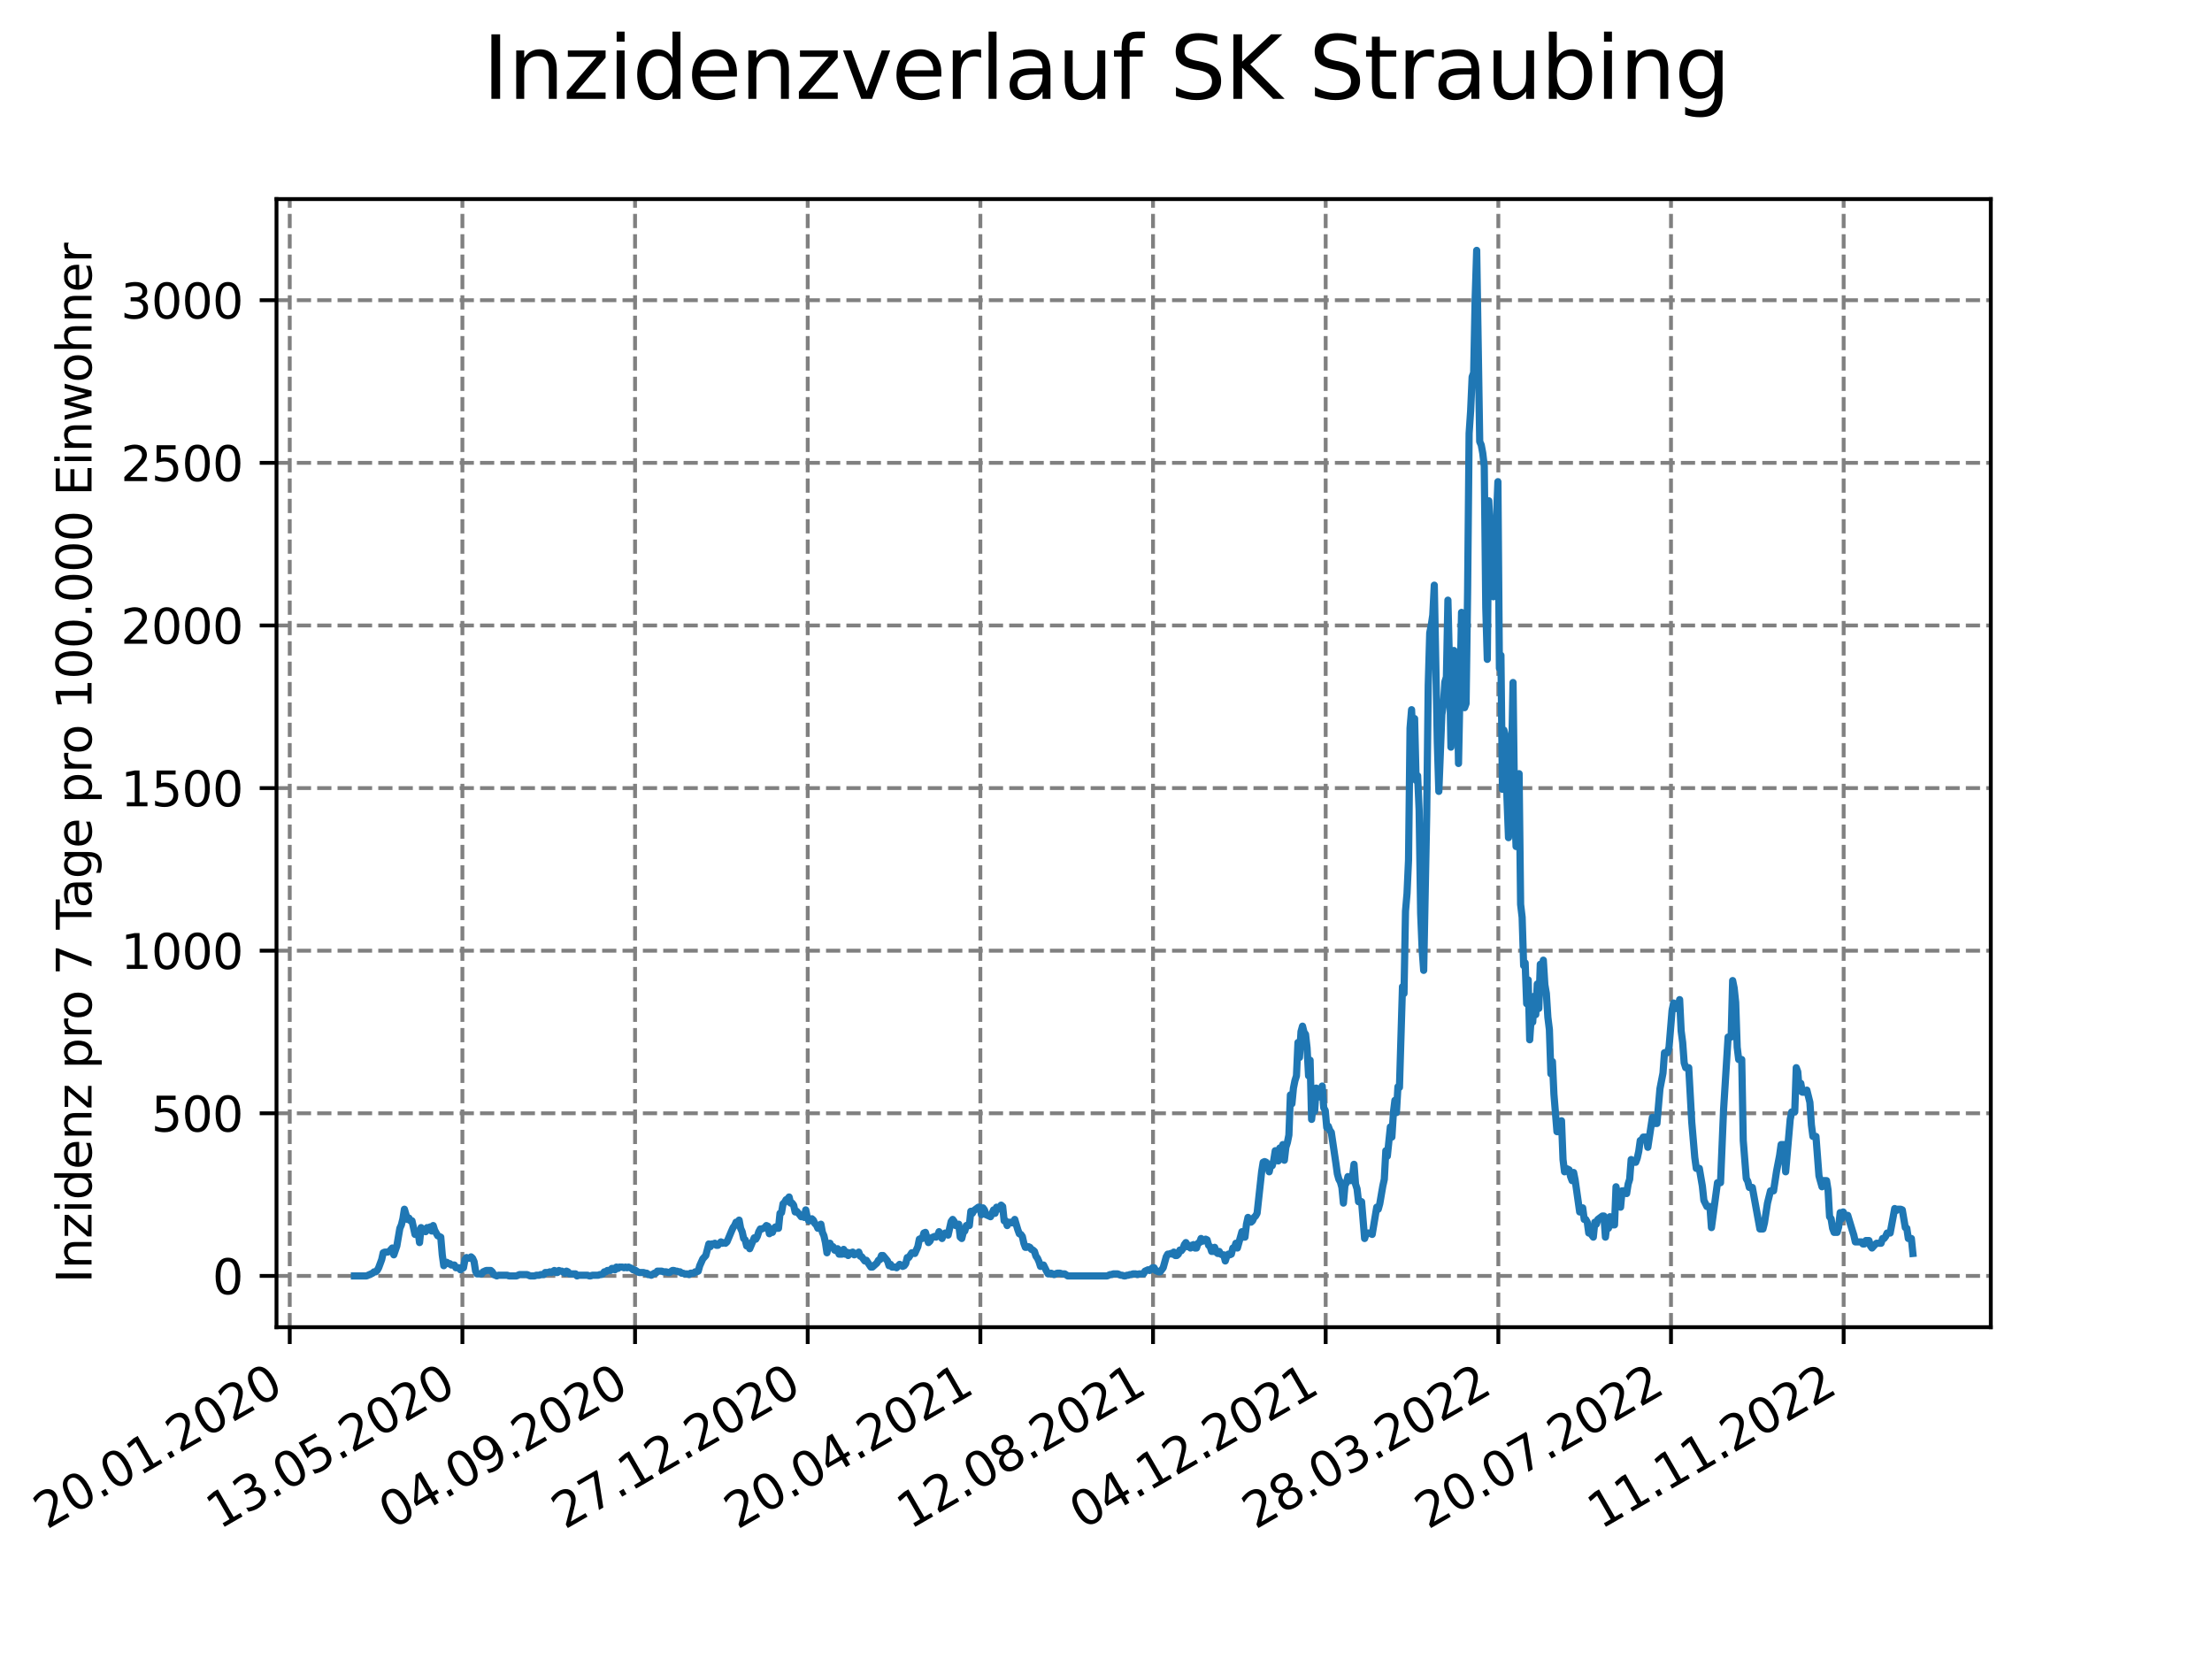 <?xml version="1.0" encoding="utf-8" standalone="no"?>
<!DOCTYPE svg PUBLIC "-//W3C//DTD SVG 1.1//EN"
  "http://www.w3.org/Graphics/SVG/1.1/DTD/svg11.dtd">
<svg xmlns:xlink="http://www.w3.org/1999/xlink" width="460.8pt" height="345.6pt" viewBox="0 0 460.8 345.6" xmlns="http://www.w3.org/2000/svg" version="1.1">
 <defs>
  <style type="text/css">*{stroke-linejoin: round; stroke-linecap: butt}</style>
 </defs>
 <g id="figure_1">
  <g id="patch_1">
   <path d="M 0 345.6 
L 460.8 345.6 
L 460.8 0 
L 0 0 
z
" style="fill: #ffffff"/>
  </g>
  <g id="axes_1">
   <g id="patch_2">
    <path d="M 57.6 276.48 
L 414.72 276.48 
L 414.72 41.472 
L 57.6 41.472 
z
" style="fill: #ffffff"/>
   </g>
   <g id="matplotlib.axis_1">
    <g id="xtick_1">
     <g id="line2d_1">
      <path d="M 60.358 276.48 
L 60.358 41.472 
" clip-path="url(#p46bcee02e9)" style="fill: none; stroke-dasharray: 2.96,1.28; stroke-dashoffset: 0; stroke: #808080; stroke-width: 0.8"/>
     </g>
     <g id="line2d_2">
      <defs>
       <path id="m16f38566fa" d="M 0 0 
L 0 3.5 
" style="stroke: #000000; stroke-width: 0.8"/>
      </defs>
      <g>
       <use xlink:href="#m16f38566fa" x="60.358" y="276.48" style="stroke: #000000; stroke-width: 0.8"/>
      </g>
     </g>
     <g id="text_1">
      <!-- 20.01.2020 -->
      <g transform="translate(9.733 318.689) rotate(-30) scale(0.1 -0.1)">
       <defs>
        <path id="DejaVuSans-32" d="M 1228 531 
L 3431 531 
L 3431 0 
L 469 0 
L 469 531 
Q 828 903 1448 1529 
Q 2069 2156 2228 2338 
Q 2531 2678 2651 2914 
Q 2772 3150 2772 3378 
Q 2772 3750 2511 3984 
Q 2250 4219 1831 4219 
Q 1534 4219 1204 4116 
Q 875 4013 500 3803 
L 500 4441 
Q 881 4594 1212 4672 
Q 1544 4750 1819 4750 
Q 2544 4750 2975 4387 
Q 3406 4025 3406 3419 
Q 3406 3131 3298 2873 
Q 3191 2616 2906 2266 
Q 2828 2175 2409 1742 
Q 1991 1309 1228 531 
z
" transform="scale(0.016)"/>
        <path id="DejaVuSans-30" d="M 2034 4250 
Q 1547 4250 1301 3770 
Q 1056 3291 1056 2328 
Q 1056 1369 1301 889 
Q 1547 409 2034 409 
Q 2525 409 2770 889 
Q 3016 1369 3016 2328 
Q 3016 3291 2770 3770 
Q 2525 4250 2034 4250 
z
M 2034 4750 
Q 2819 4750 3233 4129 
Q 3647 3509 3647 2328 
Q 3647 1150 3233 529 
Q 2819 -91 2034 -91 
Q 1250 -91 836 529 
Q 422 1150 422 2328 
Q 422 3509 836 4129 
Q 1250 4750 2034 4750 
z
" transform="scale(0.016)"/>
        <path id="DejaVuSans-2e" d="M 684 794 
L 1344 794 
L 1344 0 
L 684 0 
L 684 794 
z
" transform="scale(0.016)"/>
        <path id="DejaVuSans-31" d="M 794 531 
L 1825 531 
L 1825 4091 
L 703 3866 
L 703 4441 
L 1819 4666 
L 2450 4666 
L 2450 531 
L 3481 531 
L 3481 0 
L 794 0 
L 794 531 
z
" transform="scale(0.016)"/>
       </defs>
       <use xlink:href="#DejaVuSans-32"/>
       <use xlink:href="#DejaVuSans-30" x="63.623"/>
       <use xlink:href="#DejaVuSans-2e" x="127.246"/>
       <use xlink:href="#DejaVuSans-30" x="159.033"/>
       <use xlink:href="#DejaVuSans-31" x="222.656"/>
       <use xlink:href="#DejaVuSans-2e" x="286.279"/>
       <use xlink:href="#DejaVuSans-32" x="318.066"/>
       <use xlink:href="#DejaVuSans-30" x="381.689"/>
       <use xlink:href="#DejaVuSans-32" x="445.312"/>
       <use xlink:href="#DejaVuSans-30" x="508.936"/>
      </g>
     </g>
    </g>
    <g id="xtick_2">
     <g id="line2d_3">
      <path d="M 96.326 276.48 
L 96.326 41.472 
" clip-path="url(#p46bcee02e9)" style="fill: none; stroke-dasharray: 2.96,1.28; stroke-dashoffset: 0; stroke: #808080; stroke-width: 0.8"/>
     </g>
     <g id="line2d_4">
      <g>
       <use xlink:href="#m16f38566fa" x="96.326" y="276.48" style="stroke: #000000; stroke-width: 0.8"/>
      </g>
     </g>
     <g id="text_2">
      <!-- 13.05.2020 -->
      <g transform="translate(45.7 318.689) rotate(-30) scale(0.1 -0.1)">
       <defs>
        <path id="DejaVuSans-33" d="M 2597 2516 
Q 3050 2419 3304 2112 
Q 3559 1806 3559 1356 
Q 3559 666 3084 287 
Q 2609 -91 1734 -91 
Q 1441 -91 1130 -33 
Q 819 25 488 141 
L 488 750 
Q 750 597 1062 519 
Q 1375 441 1716 441 
Q 2309 441 2620 675 
Q 2931 909 2931 1356 
Q 2931 1769 2642 2001 
Q 2353 2234 1838 2234 
L 1294 2234 
L 1294 2753 
L 1863 2753 
Q 2328 2753 2575 2939 
Q 2822 3125 2822 3475 
Q 2822 3834 2567 4026 
Q 2313 4219 1838 4219 
Q 1578 4219 1281 4162 
Q 984 4106 628 3988 
L 628 4550 
Q 988 4650 1302 4700 
Q 1616 4750 1894 4750 
Q 2613 4750 3031 4423 
Q 3450 4097 3450 3541 
Q 3450 3153 3228 2886 
Q 3006 2619 2597 2516 
z
" transform="scale(0.016)"/>
        <path id="DejaVuSans-35" d="M 691 4666 
L 3169 4666 
L 3169 4134 
L 1269 4134 
L 1269 2991 
Q 1406 3038 1543 3061 
Q 1681 3084 1819 3084 
Q 2600 3084 3056 2656 
Q 3513 2228 3513 1497 
Q 3513 744 3044 326 
Q 2575 -91 1722 -91 
Q 1428 -91 1123 -41 
Q 819 9 494 109 
L 494 744 
Q 775 591 1075 516 
Q 1375 441 1709 441 
Q 2250 441 2565 725 
Q 2881 1009 2881 1497 
Q 2881 1984 2565 2268 
Q 2250 2553 1709 2553 
Q 1456 2553 1204 2497 
Q 953 2441 691 2322 
L 691 4666 
z
" transform="scale(0.016)"/>
       </defs>
       <use xlink:href="#DejaVuSans-31"/>
       <use xlink:href="#DejaVuSans-33" x="63.623"/>
       <use xlink:href="#DejaVuSans-2e" x="127.246"/>
       <use xlink:href="#DejaVuSans-30" x="159.033"/>
       <use xlink:href="#DejaVuSans-35" x="222.656"/>
       <use xlink:href="#DejaVuSans-2e" x="286.279"/>
       <use xlink:href="#DejaVuSans-32" x="318.066"/>
       <use xlink:href="#DejaVuSans-30" x="381.689"/>
       <use xlink:href="#DejaVuSans-32" x="445.312"/>
       <use xlink:href="#DejaVuSans-30" x="508.936"/>
      </g>
     </g>
    </g>
    <g id="xtick_3">
     <g id="line2d_5">
      <path d="M 132.293 276.48 
L 132.293 41.472 
" clip-path="url(#p46bcee02e9)" style="fill: none; stroke-dasharray: 2.96,1.28; stroke-dashoffset: 0; stroke: #808080; stroke-width: 0.8"/>
     </g>
     <g id="line2d_6">
      <g>
       <use xlink:href="#m16f38566fa" x="132.293" y="276.48" style="stroke: #000000; stroke-width: 0.8"/>
      </g>
     </g>
     <g id="text_3">
      <!-- 04.09.2020 -->
      <g transform="translate(81.668 318.689) rotate(-30) scale(0.1 -0.1)">
       <defs>
        <path id="DejaVuSans-34" d="M 2419 4116 
L 825 1625 
L 2419 1625 
L 2419 4116 
z
M 2253 4666 
L 3047 4666 
L 3047 1625 
L 3713 1625 
L 3713 1100 
L 3047 1100 
L 3047 0 
L 2419 0 
L 2419 1100 
L 313 1100 
L 313 1709 
L 2253 4666 
z
" transform="scale(0.016)"/>
        <path id="DejaVuSans-39" d="M 703 97 
L 703 672 
Q 941 559 1184 500 
Q 1428 441 1663 441 
Q 2288 441 2617 861 
Q 2947 1281 2994 2138 
Q 2813 1869 2534 1725 
Q 2256 1581 1919 1581 
Q 1219 1581 811 2004 
Q 403 2428 403 3163 
Q 403 3881 828 4315 
Q 1253 4750 1959 4750 
Q 2769 4750 3195 4129 
Q 3622 3509 3622 2328 
Q 3622 1225 3098 567 
Q 2575 -91 1691 -91 
Q 1453 -91 1209 -44 
Q 966 3 703 97 
z
M 1959 2075 
Q 2384 2075 2632 2365 
Q 2881 2656 2881 3163 
Q 2881 3666 2632 3958 
Q 2384 4250 1959 4250 
Q 1534 4250 1286 3958 
Q 1038 3666 1038 3163 
Q 1038 2656 1286 2365 
Q 1534 2075 1959 2075 
z
" transform="scale(0.016)"/>
       </defs>
       <use xlink:href="#DejaVuSans-30"/>
       <use xlink:href="#DejaVuSans-34" x="63.623"/>
       <use xlink:href="#DejaVuSans-2e" x="127.246"/>
       <use xlink:href="#DejaVuSans-30" x="159.033"/>
       <use xlink:href="#DejaVuSans-39" x="222.656"/>
       <use xlink:href="#DejaVuSans-2e" x="286.279"/>
       <use xlink:href="#DejaVuSans-32" x="318.066"/>
       <use xlink:href="#DejaVuSans-30" x="381.689"/>
       <use xlink:href="#DejaVuSans-32" x="445.312"/>
       <use xlink:href="#DejaVuSans-30" x="508.936"/>
      </g>
     </g>
    </g>
    <g id="xtick_4">
     <g id="line2d_7">
      <path d="M 168.261 276.48 
L 168.261 41.472 
" clip-path="url(#p46bcee02e9)" style="fill: none; stroke-dasharray: 2.96,1.28; stroke-dashoffset: 0; stroke: #808080; stroke-width: 0.8"/>
     </g>
     <g id="line2d_8">
      <g>
       <use xlink:href="#m16f38566fa" x="168.261" y="276.48" style="stroke: #000000; stroke-width: 0.8"/>
      </g>
     </g>
     <g id="text_4">
      <!-- 27.12.2020 -->
      <g transform="translate(117.636 318.689) rotate(-30) scale(0.1 -0.1)">
       <defs>
        <path id="DejaVuSans-37" d="M 525 4666 
L 3525 4666 
L 3525 4397 
L 1831 0 
L 1172 0 
L 2766 4134 
L 525 4134 
L 525 4666 
z
" transform="scale(0.016)"/>
       </defs>
       <use xlink:href="#DejaVuSans-32"/>
       <use xlink:href="#DejaVuSans-37" x="63.623"/>
       <use xlink:href="#DejaVuSans-2e" x="127.246"/>
       <use xlink:href="#DejaVuSans-31" x="159.033"/>
       <use xlink:href="#DejaVuSans-32" x="222.656"/>
       <use xlink:href="#DejaVuSans-2e" x="286.279"/>
       <use xlink:href="#DejaVuSans-32" x="318.066"/>
       <use xlink:href="#DejaVuSans-30" x="381.689"/>
       <use xlink:href="#DejaVuSans-32" x="445.312"/>
       <use xlink:href="#DejaVuSans-30" x="508.936"/>
      </g>
     </g>
    </g>
    <g id="xtick_5">
     <g id="line2d_9">
      <path d="M 204.228 276.48 
L 204.228 41.472 
" clip-path="url(#p46bcee02e9)" style="fill: none; stroke-dasharray: 2.96,1.28; stroke-dashoffset: 0; stroke: #808080; stroke-width: 0.8"/>
     </g>
     <g id="line2d_10">
      <g>
       <use xlink:href="#m16f38566fa" x="204.228" y="276.48" style="stroke: #000000; stroke-width: 0.8"/>
      </g>
     </g>
     <g id="text_5">
      <!-- 20.04.2021 -->
      <g transform="translate(153.603 318.689) rotate(-30) scale(0.1 -0.1)">
       <use xlink:href="#DejaVuSans-32"/>
       <use xlink:href="#DejaVuSans-30" x="63.623"/>
       <use xlink:href="#DejaVuSans-2e" x="127.246"/>
       <use xlink:href="#DejaVuSans-30" x="159.033"/>
       <use xlink:href="#DejaVuSans-34" x="222.656"/>
       <use xlink:href="#DejaVuSans-2e" x="286.279"/>
       <use xlink:href="#DejaVuSans-32" x="318.066"/>
       <use xlink:href="#DejaVuSans-30" x="381.689"/>
       <use xlink:href="#DejaVuSans-32" x="445.312"/>
       <use xlink:href="#DejaVuSans-31" x="508.936"/>
      </g>
     </g>
    </g>
    <g id="xtick_6">
     <g id="line2d_11">
      <path d="M 240.196 276.48 
L 240.196 41.472 
" clip-path="url(#p46bcee02e9)" style="fill: none; stroke-dasharray: 2.96,1.28; stroke-dashoffset: 0; stroke: #808080; stroke-width: 0.8"/>
     </g>
     <g id="line2d_12">
      <g>
       <use xlink:href="#m16f38566fa" x="240.196" y="276.48" style="stroke: #000000; stroke-width: 0.8"/>
      </g>
     </g>
     <g id="text_6">
      <!-- 12.08.2021 -->
      <g transform="translate(189.571 318.689) rotate(-30) scale(0.1 -0.1)">
       <defs>
        <path id="DejaVuSans-38" d="M 2034 2216 
Q 1584 2216 1326 1975 
Q 1069 1734 1069 1313 
Q 1069 891 1326 650 
Q 1584 409 2034 409 
Q 2484 409 2743 651 
Q 3003 894 3003 1313 
Q 3003 1734 2745 1975 
Q 2488 2216 2034 2216 
z
M 1403 2484 
Q 997 2584 770 2862 
Q 544 3141 544 3541 
Q 544 4100 942 4425 
Q 1341 4750 2034 4750 
Q 2731 4750 3128 4425 
Q 3525 4100 3525 3541 
Q 3525 3141 3298 2862 
Q 3072 2584 2669 2484 
Q 3125 2378 3379 2068 
Q 3634 1759 3634 1313 
Q 3634 634 3220 271 
Q 2806 -91 2034 -91 
Q 1263 -91 848 271 
Q 434 634 434 1313 
Q 434 1759 690 2068 
Q 947 2378 1403 2484 
z
M 1172 3481 
Q 1172 3119 1398 2916 
Q 1625 2713 2034 2713 
Q 2441 2713 2670 2916 
Q 2900 3119 2900 3481 
Q 2900 3844 2670 4047 
Q 2441 4250 2034 4250 
Q 1625 4250 1398 4047 
Q 1172 3844 1172 3481 
z
" transform="scale(0.016)"/>
       </defs>
       <use xlink:href="#DejaVuSans-31"/>
       <use xlink:href="#DejaVuSans-32" x="63.623"/>
       <use xlink:href="#DejaVuSans-2e" x="127.246"/>
       <use xlink:href="#DejaVuSans-30" x="159.033"/>
       <use xlink:href="#DejaVuSans-38" x="222.656"/>
       <use xlink:href="#DejaVuSans-2e" x="286.279"/>
       <use xlink:href="#DejaVuSans-32" x="318.066"/>
       <use xlink:href="#DejaVuSans-30" x="381.689"/>
       <use xlink:href="#DejaVuSans-32" x="445.312"/>
       <use xlink:href="#DejaVuSans-31" x="508.936"/>
      </g>
     </g>
    </g>
    <g id="xtick_7">
     <g id="line2d_13">
      <path d="M 276.163 276.48 
L 276.163 41.472 
" clip-path="url(#p46bcee02e9)" style="fill: none; stroke-dasharray: 2.96,1.28; stroke-dashoffset: 0; stroke: #808080; stroke-width: 0.8"/>
     </g>
     <g id="line2d_14">
      <g>
       <use xlink:href="#m16f38566fa" x="276.163" y="276.48" style="stroke: #000000; stroke-width: 0.8"/>
      </g>
     </g>
     <g id="text_7">
      <!-- 04.12.2021 -->
      <g transform="translate(225.538 318.689) rotate(-30) scale(0.1 -0.1)">
       <use xlink:href="#DejaVuSans-30"/>
       <use xlink:href="#DejaVuSans-34" x="63.623"/>
       <use xlink:href="#DejaVuSans-2e" x="127.246"/>
       <use xlink:href="#DejaVuSans-31" x="159.033"/>
       <use xlink:href="#DejaVuSans-32" x="222.656"/>
       <use xlink:href="#DejaVuSans-2e" x="286.279"/>
       <use xlink:href="#DejaVuSans-32" x="318.066"/>
       <use xlink:href="#DejaVuSans-30" x="381.689"/>
       <use xlink:href="#DejaVuSans-32" x="445.312"/>
       <use xlink:href="#DejaVuSans-31" x="508.936"/>
      </g>
     </g>
    </g>
    <g id="xtick_8">
     <g id="line2d_15">
      <path d="M 312.131 276.48 
L 312.131 41.472 
" clip-path="url(#p46bcee02e9)" style="fill: none; stroke-dasharray: 2.96,1.28; stroke-dashoffset: 0; stroke: #808080; stroke-width: 0.8"/>
     </g>
     <g id="line2d_16">
      <g>
       <use xlink:href="#m16f38566fa" x="312.131" y="276.48" style="stroke: #000000; stroke-width: 0.8"/>
      </g>
     </g>
     <g id="text_8">
      <!-- 28.03.2022 -->
      <g transform="translate(261.506 318.689) rotate(-30) scale(0.1 -0.1)">
       <use xlink:href="#DejaVuSans-32"/>
       <use xlink:href="#DejaVuSans-38" x="63.623"/>
       <use xlink:href="#DejaVuSans-2e" x="127.246"/>
       <use xlink:href="#DejaVuSans-30" x="159.033"/>
       <use xlink:href="#DejaVuSans-33" x="222.656"/>
       <use xlink:href="#DejaVuSans-2e" x="286.279"/>
       <use xlink:href="#DejaVuSans-32" x="318.066"/>
       <use xlink:href="#DejaVuSans-30" x="381.689"/>
       <use xlink:href="#DejaVuSans-32" x="445.312"/>
       <use xlink:href="#DejaVuSans-32" x="508.936"/>
      </g>
     </g>
    </g>
    <g id="xtick_9">
     <g id="line2d_17">
      <path d="M 348.099 276.48 
L 348.099 41.472 
" clip-path="url(#p46bcee02e9)" style="fill: none; stroke-dasharray: 2.96,1.28; stroke-dashoffset: 0; stroke: #808080; stroke-width: 0.8"/>
     </g>
     <g id="line2d_18">
      <g>
       <use xlink:href="#m16f38566fa" x="348.099" y="276.48" style="stroke: #000000; stroke-width: 0.8"/>
      </g>
     </g>
     <g id="text_9">
      <!-- 20.07.2022 -->
      <g transform="translate(297.473 318.689) rotate(-30) scale(0.1 -0.1)">
       <use xlink:href="#DejaVuSans-32"/>
       <use xlink:href="#DejaVuSans-30" x="63.623"/>
       <use xlink:href="#DejaVuSans-2e" x="127.246"/>
       <use xlink:href="#DejaVuSans-30" x="159.033"/>
       <use xlink:href="#DejaVuSans-37" x="222.656"/>
       <use xlink:href="#DejaVuSans-2e" x="286.279"/>
       <use xlink:href="#DejaVuSans-32" x="318.066"/>
       <use xlink:href="#DejaVuSans-30" x="381.689"/>
       <use xlink:href="#DejaVuSans-32" x="445.312"/>
       <use xlink:href="#DejaVuSans-32" x="508.936"/>
      </g>
     </g>
    </g>
    <g id="xtick_10">
     <g id="line2d_19">
      <path d="M 384.066 276.48 
L 384.066 41.472 
" clip-path="url(#p46bcee02e9)" style="fill: none; stroke-dasharray: 2.96,1.28; stroke-dashoffset: 0; stroke: #808080; stroke-width: 0.8"/>
     </g>
     <g id="line2d_20">
      <g>
       <use xlink:href="#m16f38566fa" x="384.066" y="276.48" style="stroke: #000000; stroke-width: 0.8"/>
      </g>
     </g>
     <g id="text_10">
      <!-- 11.11.2022 -->
      <g transform="translate(333.441 318.689) rotate(-30) scale(0.1 -0.1)">
       <use xlink:href="#DejaVuSans-31"/>
       <use xlink:href="#DejaVuSans-31" x="63.623"/>
       <use xlink:href="#DejaVuSans-2e" x="127.246"/>
       <use xlink:href="#DejaVuSans-31" x="159.033"/>
       <use xlink:href="#DejaVuSans-31" x="222.656"/>
       <use xlink:href="#DejaVuSans-2e" x="286.279"/>
       <use xlink:href="#DejaVuSans-32" x="318.066"/>
       <use xlink:href="#DejaVuSans-30" x="381.689"/>
       <use xlink:href="#DejaVuSans-32" x="445.312"/>
       <use xlink:href="#DejaVuSans-32" x="508.936"/>
      </g>
     </g>
    </g>
   </g>
   <g id="matplotlib.axis_2">
    <g id="ytick_1">
     <g id="line2d_21">
      <path d="M 57.6 265.798 
L 414.72 265.798 
" clip-path="url(#p46bcee02e9)" style="fill: none; stroke-dasharray: 2.96,1.28; stroke-dashoffset: 0; stroke: #808080; stroke-width: 0.8"/>
     </g>
     <g id="line2d_22">
      <defs>
       <path id="m26976d8a3a" d="M 0 0 
L -3.5 0 
" style="stroke: #000000; stroke-width: 0.8"/>
      </defs>
      <g>
       <use xlink:href="#m26976d8a3a" x="57.6" y="265.798" style="stroke: #000000; stroke-width: 0.8"/>
      </g>
     </g>
     <g id="text_11">
      <!-- 0 -->
      <g transform="translate(44.237 269.597) scale(0.1 -0.1)">
       <use xlink:href="#DejaVuSans-30"/>
      </g>
     </g>
    </g>
    <g id="ytick_2">
     <g id="line2d_23">
      <path d="M 57.6 231.922 
L 414.72 231.922 
" clip-path="url(#p46bcee02e9)" style="fill: none; stroke-dasharray: 2.96,1.28; stroke-dashoffset: 0; stroke: #808080; stroke-width: 0.8"/>
     </g>
     <g id="line2d_24">
      <g>
       <use xlink:href="#m26976d8a3a" x="57.6" y="231.922" style="stroke: #000000; stroke-width: 0.8"/>
      </g>
     </g>
     <g id="text_12">
      <!-- 500 -->
      <g transform="translate(31.512 235.721) scale(0.1 -0.1)">
       <use xlink:href="#DejaVuSans-35"/>
       <use xlink:href="#DejaVuSans-30" x="63.623"/>
       <use xlink:href="#DejaVuSans-30" x="127.246"/>
      </g>
     </g>
    </g>
    <g id="ytick_3">
     <g id="line2d_25">
      <path d="M 57.6 198.046 
L 414.72 198.046 
" clip-path="url(#p46bcee02e9)" style="fill: none; stroke-dasharray: 2.96,1.28; stroke-dashoffset: 0; stroke: #808080; stroke-width: 0.8"/>
     </g>
     <g id="line2d_26">
      <g>
       <use xlink:href="#m26976d8a3a" x="57.6" y="198.046" style="stroke: #000000; stroke-width: 0.8"/>
      </g>
     </g>
     <g id="text_13">
      <!-- 1000 -->
      <g transform="translate(25.15 201.845) scale(0.1 -0.1)">
       <use xlink:href="#DejaVuSans-31"/>
       <use xlink:href="#DejaVuSans-30" x="63.623"/>
       <use xlink:href="#DejaVuSans-30" x="127.246"/>
       <use xlink:href="#DejaVuSans-30" x="190.869"/>
      </g>
     </g>
    </g>
    <g id="ytick_4">
     <g id="line2d_27">
      <path d="M 57.6 164.17 
L 414.72 164.17 
" clip-path="url(#p46bcee02e9)" style="fill: none; stroke-dasharray: 2.96,1.28; stroke-dashoffset: 0; stroke: #808080; stroke-width: 0.8"/>
     </g>
     <g id="line2d_28">
      <g>
       <use xlink:href="#m26976d8a3a" x="57.6" y="164.17" style="stroke: #000000; stroke-width: 0.8"/>
      </g>
     </g>
     <g id="text_14">
      <!-- 1500 -->
      <g transform="translate(25.15 167.969) scale(0.1 -0.1)">
       <use xlink:href="#DejaVuSans-31"/>
       <use xlink:href="#DejaVuSans-35" x="63.623"/>
       <use xlink:href="#DejaVuSans-30" x="127.246"/>
       <use xlink:href="#DejaVuSans-30" x="190.869"/>
      </g>
     </g>
    </g>
    <g id="ytick_5">
     <g id="line2d_29">
      <path d="M 57.6 130.294 
L 414.72 130.294 
" clip-path="url(#p46bcee02e9)" style="fill: none; stroke-dasharray: 2.96,1.28; stroke-dashoffset: 0; stroke: #808080; stroke-width: 0.8"/>
     </g>
     <g id="line2d_30">
      <g>
       <use xlink:href="#m26976d8a3a" x="57.6" y="130.294" style="stroke: #000000; stroke-width: 0.8"/>
      </g>
     </g>
     <g id="text_15">
      <!-- 2000 -->
      <g transform="translate(25.15 134.093) scale(0.1 -0.1)">
       <use xlink:href="#DejaVuSans-32"/>
       <use xlink:href="#DejaVuSans-30" x="63.623"/>
       <use xlink:href="#DejaVuSans-30" x="127.246"/>
       <use xlink:href="#DejaVuSans-30" x="190.869"/>
      </g>
     </g>
    </g>
    <g id="ytick_6">
     <g id="line2d_31">
      <path d="M 57.6 96.418 
L 414.72 96.418 
" clip-path="url(#p46bcee02e9)" style="fill: none; stroke-dasharray: 2.96,1.28; stroke-dashoffset: 0; stroke: #808080; stroke-width: 0.8"/>
     </g>
     <g id="line2d_32">
      <g>
       <use xlink:href="#m26976d8a3a" x="57.6" y="96.418" style="stroke: #000000; stroke-width: 0.8"/>
      </g>
     </g>
     <g id="text_16">
      <!-- 2500 -->
      <g transform="translate(25.15 100.217) scale(0.1 -0.1)">
       <use xlink:href="#DejaVuSans-32"/>
       <use xlink:href="#DejaVuSans-35" x="63.623"/>
       <use xlink:href="#DejaVuSans-30" x="127.246"/>
       <use xlink:href="#DejaVuSans-30" x="190.869"/>
      </g>
     </g>
    </g>
    <g id="ytick_7">
     <g id="line2d_33">
      <path d="M 57.6 62.541 
L 414.72 62.541 
" clip-path="url(#p46bcee02e9)" style="fill: none; stroke-dasharray: 2.96,1.28; stroke-dashoffset: 0; stroke: #808080; stroke-width: 0.8"/>
     </g>
     <g id="line2d_34">
      <g>
       <use xlink:href="#m26976d8a3a" x="57.6" y="62.541" style="stroke: #000000; stroke-width: 0.8"/>
      </g>
     </g>
     <g id="text_17">
      <!-- 3000 -->
      <g transform="translate(25.15 66.341) scale(0.1 -0.1)">
       <use xlink:href="#DejaVuSans-33"/>
       <use xlink:href="#DejaVuSans-30" x="63.623"/>
       <use xlink:href="#DejaVuSans-30" x="127.246"/>
       <use xlink:href="#DejaVuSans-30" x="190.869"/>
      </g>
     </g>
    </g>
    <g id="text_18">
     <!-- Inzidenz pro 7 Tage pro 100.000 Einwohner -->
     <g transform="translate(19.07 267.301) rotate(-90) scale(0.1 -0.1)">
      <defs>
       <path id="DejaVuSans-49" d="M 628 4666 
L 1259 4666 
L 1259 0 
L 628 0 
L 628 4666 
z
" transform="scale(0.016)"/>
       <path id="DejaVuSans-6e" d="M 3513 2113 
L 3513 0 
L 2938 0 
L 2938 2094 
Q 2938 2591 2744 2837 
Q 2550 3084 2163 3084 
Q 1697 3084 1428 2787 
Q 1159 2491 1159 1978 
L 1159 0 
L 581 0 
L 581 3500 
L 1159 3500 
L 1159 2956 
Q 1366 3272 1645 3428 
Q 1925 3584 2291 3584 
Q 2894 3584 3203 3211 
Q 3513 2838 3513 2113 
z
" transform="scale(0.016)"/>
       <path id="DejaVuSans-7a" d="M 353 3500 
L 3084 3500 
L 3084 2975 
L 922 459 
L 3084 459 
L 3084 0 
L 275 0 
L 275 525 
L 2438 3041 
L 353 3041 
L 353 3500 
z
" transform="scale(0.016)"/>
       <path id="DejaVuSans-69" d="M 603 3500 
L 1178 3500 
L 1178 0 
L 603 0 
L 603 3500 
z
M 603 4863 
L 1178 4863 
L 1178 4134 
L 603 4134 
L 603 4863 
z
" transform="scale(0.016)"/>
       <path id="DejaVuSans-64" d="M 2906 2969 
L 2906 4863 
L 3481 4863 
L 3481 0 
L 2906 0 
L 2906 525 
Q 2725 213 2448 61 
Q 2172 -91 1784 -91 
Q 1150 -91 751 415 
Q 353 922 353 1747 
Q 353 2572 751 3078 
Q 1150 3584 1784 3584 
Q 2172 3584 2448 3432 
Q 2725 3281 2906 2969 
z
M 947 1747 
Q 947 1113 1208 752 
Q 1469 391 1925 391 
Q 2381 391 2643 752 
Q 2906 1113 2906 1747 
Q 2906 2381 2643 2742 
Q 2381 3103 1925 3103 
Q 1469 3103 1208 2742 
Q 947 2381 947 1747 
z
" transform="scale(0.016)"/>
       <path id="DejaVuSans-65" d="M 3597 1894 
L 3597 1613 
L 953 1613 
Q 991 1019 1311 708 
Q 1631 397 2203 397 
Q 2534 397 2845 478 
Q 3156 559 3463 722 
L 3463 178 
Q 3153 47 2828 -22 
Q 2503 -91 2169 -91 
Q 1331 -91 842 396 
Q 353 884 353 1716 
Q 353 2575 817 3079 
Q 1281 3584 2069 3584 
Q 2775 3584 3186 3129 
Q 3597 2675 3597 1894 
z
M 3022 2063 
Q 3016 2534 2758 2815 
Q 2500 3097 2075 3097 
Q 1594 3097 1305 2825 
Q 1016 2553 972 2059 
L 3022 2063 
z
" transform="scale(0.016)"/>
       <path id="DejaVuSans-20" transform="scale(0.016)"/>
       <path id="DejaVuSans-70" d="M 1159 525 
L 1159 -1331 
L 581 -1331 
L 581 3500 
L 1159 3500 
L 1159 2969 
Q 1341 3281 1617 3432 
Q 1894 3584 2278 3584 
Q 2916 3584 3314 3078 
Q 3713 2572 3713 1747 
Q 3713 922 3314 415 
Q 2916 -91 2278 -91 
Q 1894 -91 1617 61 
Q 1341 213 1159 525 
z
M 3116 1747 
Q 3116 2381 2855 2742 
Q 2594 3103 2138 3103 
Q 1681 3103 1420 2742 
Q 1159 2381 1159 1747 
Q 1159 1113 1420 752 
Q 1681 391 2138 391 
Q 2594 391 2855 752 
Q 3116 1113 3116 1747 
z
" transform="scale(0.016)"/>
       <path id="DejaVuSans-72" d="M 2631 2963 
Q 2534 3019 2420 3045 
Q 2306 3072 2169 3072 
Q 1681 3072 1420 2755 
Q 1159 2438 1159 1844 
L 1159 0 
L 581 0 
L 581 3500 
L 1159 3500 
L 1159 2956 
Q 1341 3275 1631 3429 
Q 1922 3584 2338 3584 
Q 2397 3584 2469 3576 
Q 2541 3569 2628 3553 
L 2631 2963 
z
" transform="scale(0.016)"/>
       <path id="DejaVuSans-6f" d="M 1959 3097 
Q 1497 3097 1228 2736 
Q 959 2375 959 1747 
Q 959 1119 1226 758 
Q 1494 397 1959 397 
Q 2419 397 2687 759 
Q 2956 1122 2956 1747 
Q 2956 2369 2687 2733 
Q 2419 3097 1959 3097 
z
M 1959 3584 
Q 2709 3584 3137 3096 
Q 3566 2609 3566 1747 
Q 3566 888 3137 398 
Q 2709 -91 1959 -91 
Q 1206 -91 779 398 
Q 353 888 353 1747 
Q 353 2609 779 3096 
Q 1206 3584 1959 3584 
z
" transform="scale(0.016)"/>
       <path id="DejaVuSans-54" d="M -19 4666 
L 3928 4666 
L 3928 4134 
L 2272 4134 
L 2272 0 
L 1638 0 
L 1638 4134 
L -19 4134 
L -19 4666 
z
" transform="scale(0.016)"/>
       <path id="DejaVuSans-61" d="M 2194 1759 
Q 1497 1759 1228 1600 
Q 959 1441 959 1056 
Q 959 750 1161 570 
Q 1363 391 1709 391 
Q 2188 391 2477 730 
Q 2766 1069 2766 1631 
L 2766 1759 
L 2194 1759 
z
M 3341 1997 
L 3341 0 
L 2766 0 
L 2766 531 
Q 2569 213 2275 61 
Q 1981 -91 1556 -91 
Q 1019 -91 701 211 
Q 384 513 384 1019 
Q 384 1609 779 1909 
Q 1175 2209 1959 2209 
L 2766 2209 
L 2766 2266 
Q 2766 2663 2505 2880 
Q 2244 3097 1772 3097 
Q 1472 3097 1187 3025 
Q 903 2953 641 2809 
L 641 3341 
Q 956 3463 1253 3523 
Q 1550 3584 1831 3584 
Q 2591 3584 2966 3190 
Q 3341 2797 3341 1997 
z
" transform="scale(0.016)"/>
       <path id="DejaVuSans-67" d="M 2906 1791 
Q 2906 2416 2648 2759 
Q 2391 3103 1925 3103 
Q 1463 3103 1205 2759 
Q 947 2416 947 1791 
Q 947 1169 1205 825 
Q 1463 481 1925 481 
Q 2391 481 2648 825 
Q 2906 1169 2906 1791 
z
M 3481 434 
Q 3481 -459 3084 -895 
Q 2688 -1331 1869 -1331 
Q 1566 -1331 1297 -1286 
Q 1028 -1241 775 -1147 
L 775 -588 
Q 1028 -725 1275 -790 
Q 1522 -856 1778 -856 
Q 2344 -856 2625 -561 
Q 2906 -266 2906 331 
L 2906 616 
Q 2728 306 2450 153 
Q 2172 0 1784 0 
Q 1141 0 747 490 
Q 353 981 353 1791 
Q 353 2603 747 3093 
Q 1141 3584 1784 3584 
Q 2172 3584 2450 3431 
Q 2728 3278 2906 2969 
L 2906 3500 
L 3481 3500 
L 3481 434 
z
" transform="scale(0.016)"/>
       <path id="DejaVuSans-45" d="M 628 4666 
L 3578 4666 
L 3578 4134 
L 1259 4134 
L 1259 2753 
L 3481 2753 
L 3481 2222 
L 1259 2222 
L 1259 531 
L 3634 531 
L 3634 0 
L 628 0 
L 628 4666 
z
" transform="scale(0.016)"/>
       <path id="DejaVuSans-77" d="M 269 3500 
L 844 3500 
L 1563 769 
L 2278 3500 
L 2956 3500 
L 3675 769 
L 4391 3500 
L 4966 3500 
L 4050 0 
L 3372 0 
L 2619 2869 
L 1863 0 
L 1184 0 
L 269 3500 
z
" transform="scale(0.016)"/>
       <path id="DejaVuSans-68" d="M 3513 2113 
L 3513 0 
L 2938 0 
L 2938 2094 
Q 2938 2591 2744 2837 
Q 2550 3084 2163 3084 
Q 1697 3084 1428 2787 
Q 1159 2491 1159 1978 
L 1159 0 
L 581 0 
L 581 4863 
L 1159 4863 
L 1159 2956 
Q 1366 3272 1645 3428 
Q 1925 3584 2291 3584 
Q 2894 3584 3203 3211 
Q 3513 2838 3513 2113 
z
" transform="scale(0.016)"/>
      </defs>
      <use xlink:href="#DejaVuSans-49"/>
      <use xlink:href="#DejaVuSans-6e" x="29.492"/>
      <use xlink:href="#DejaVuSans-7a" x="92.871"/>
      <use xlink:href="#DejaVuSans-69" x="145.361"/>
      <use xlink:href="#DejaVuSans-64" x="173.145"/>
      <use xlink:href="#DejaVuSans-65" x="236.621"/>
      <use xlink:href="#DejaVuSans-6e" x="298.145"/>
      <use xlink:href="#DejaVuSans-7a" x="361.523"/>
      <use xlink:href="#DejaVuSans-20" x="414.014"/>
      <use xlink:href="#DejaVuSans-70" x="445.801"/>
      <use xlink:href="#DejaVuSans-72" x="509.277"/>
      <use xlink:href="#DejaVuSans-6f" x="548.141"/>
      <use xlink:href="#DejaVuSans-20" x="609.322"/>
      <use xlink:href="#DejaVuSans-37" x="641.109"/>
      <use xlink:href="#DejaVuSans-20" x="704.732"/>
      <use xlink:href="#DejaVuSans-54" x="736.52"/>
      <use xlink:href="#DejaVuSans-61" x="781.104"/>
      <use xlink:href="#DejaVuSans-67" x="842.383"/>
      <use xlink:href="#DejaVuSans-65" x="905.859"/>
      <use xlink:href="#DejaVuSans-20" x="967.383"/>
      <use xlink:href="#DejaVuSans-70" x="999.17"/>
      <use xlink:href="#DejaVuSans-72" x="1062.646"/>
      <use xlink:href="#DejaVuSans-6f" x="1101.51"/>
      <use xlink:href="#DejaVuSans-20" x="1162.691"/>
      <use xlink:href="#DejaVuSans-31" x="1194.479"/>
      <use xlink:href="#DejaVuSans-30" x="1258.102"/>
      <use xlink:href="#DejaVuSans-30" x="1321.725"/>
      <use xlink:href="#DejaVuSans-2e" x="1385.348"/>
      <use xlink:href="#DejaVuSans-30" x="1417.135"/>
      <use xlink:href="#DejaVuSans-30" x="1480.758"/>
      <use xlink:href="#DejaVuSans-30" x="1544.381"/>
      <use xlink:href="#DejaVuSans-20" x="1608.004"/>
      <use xlink:href="#DejaVuSans-45" x="1639.791"/>
      <use xlink:href="#DejaVuSans-69" x="1702.975"/>
      <use xlink:href="#DejaVuSans-6e" x="1730.758"/>
      <use xlink:href="#DejaVuSans-77" x="1794.137"/>
      <use xlink:href="#DejaVuSans-6f" x="1875.924"/>
      <use xlink:href="#DejaVuSans-68" x="1937.105"/>
      <use xlink:href="#DejaVuSans-6e" x="2000.484"/>
      <use xlink:href="#DejaVuSans-65" x="2063.863"/>
      <use xlink:href="#DejaVuSans-72" x="2125.387"/>
     </g>
    </g>
   </g>
   <g id="line2d_35">
    <path d="M 73.833 265.798 
L 76.357 265.798 
L 77.619 265.231 
L 77.934 264.947 
L 78.25 264.947 
L 78.565 264.664 
L 78.881 264.097 
L 79.512 262.395 
L 79.827 260.978 
L 80.143 260.836 
L 80.774 260.836 
L 81.089 260.694 
L 81.72 259.985 
L 82.036 261.403 
L 82.667 259.56 
L 83.298 255.874 
L 83.613 255.165 
L 83.929 253.889 
L 84.244 251.905 
L 84.875 254.031 
L 85.191 253.748 
L 85.506 254.315 
L 85.822 254.315 
L 86.453 257.15 
L 86.768 257.15 
L 87.084 256.441 
L 87.399 258.851 
L 87.715 255.732 
L 88.03 256.299 
L 88.661 256.583 
L 88.977 255.732 
L 89.292 256.016 
L 89.608 255.591 
L 89.923 256.441 
L 90.239 255.307 
L 90.554 256.299 
L 91.185 257.434 
L 91.817 257.717 
L 92.132 261.403 
L 92.448 263.671 
L 92.763 262.962 
L 93.079 262.962 
L 93.394 263.246 
L 93.71 263.246 
L 94.025 263.53 
L 94.656 263.53 
L 94.972 264.097 
L 95.603 264.097 
L 95.918 264.522 
L 96.549 264.097 
L 96.865 262.395 
L 97.18 261.97 
L 97.496 262.112 
L 97.811 262.112 
L 98.127 261.828 
L 98.442 262.112 
L 98.758 262.821 
L 99.073 264.805 
L 99.389 265.373 
L 100.335 265.373 
L 100.651 264.947 
L 101.282 264.664 
L 102.228 264.664 
L 102.544 264.947 
L 102.859 265.514 
L 103.49 265.798 
L 103.806 265.656 
L 105.699 265.656 
L 106.014 265.798 
L 107.592 265.798 
L 108.223 265.514 
L 109.8 265.514 
L 110.431 265.798 
L 111.378 265.798 
L 111.693 265.656 
L 112.324 265.656 
L 112.64 265.514 
L 113.271 265.514 
L 113.586 265.089 
L 114.217 265.089 
L 114.533 264.947 
L 114.848 265.089 
L 115.479 264.664 
L 115.795 265.089 
L 116.11 265.089 
L 116.426 264.664 
L 116.741 264.805 
L 117.057 264.805 
L 117.688 265.231 
L 118.003 264.805 
L 118.319 264.947 
L 118.634 265.373 
L 119.896 265.373 
L 120.212 265.798 
L 120.527 265.656 
L 122.42 265.656 
L 122.736 265.798 
L 123.051 265.798 
L 123.367 265.656 
L 124.629 265.656 
L 124.945 265.514 
L 125.26 265.514 
L 125.576 265.373 
L 125.891 264.947 
L 126.207 264.947 
L 126.522 264.664 
L 127.153 264.664 
L 127.469 264.238 
L 127.784 264.238 
L 128.1 264.522 
L 128.415 263.955 
L 128.731 264.238 
L 129.046 263.955 
L 129.677 263.955 
L 129.993 264.097 
L 130.308 263.955 
L 130.624 264.097 
L 130.939 263.955 
L 131.57 264.238 
L 131.886 264.522 
L 132.201 264.522 
L 132.832 264.947 
L 133.148 265.089 
L 134.094 265.089 
L 134.41 265.231 
L 134.725 265.231 
L 135.041 265.514 
L 135.356 265.514 
L 135.672 265.656 
L 136.303 265.231 
L 136.618 265.231 
L 136.934 264.805 
L 137.88 264.805 
L 138.196 264.947 
L 138.827 264.947 
L 139.142 265.089 
L 139.458 265.089 
L 140.089 264.664 
L 140.404 264.664 
L 140.72 264.805 
L 141.035 264.805 
L 141.351 264.947 
L 141.666 264.947 
L 141.982 265.231 
L 142.297 265.231 
L 142.613 265.373 
L 143.244 265.373 
L 143.559 265.514 
L 143.875 265.231 
L 144.506 265.231 
L 144.821 264.947 
L 145.137 264.947 
L 145.452 264.805 
L 145.768 263.671 
L 146.399 262.254 
L 147.03 261.545 
L 147.661 259.135 
L 147.976 259.702 
L 148.292 259.135 
L 148.607 259.135 
L 148.923 258.993 
L 149.238 259.418 
L 149.554 259.418 
L 150.185 258.709 
L 150.5 258.993 
L 150.816 258.851 
L 151.131 258.993 
L 151.447 258.709 
L 152.393 256.441 
L 152.709 255.732 
L 153.024 255.307 
L 153.34 254.598 
L 153.655 254.74 
L 153.971 254.173 
L 154.286 255.874 
L 154.602 256.583 
L 154.917 258.001 
L 155.233 258.284 
L 155.548 259.56 
L 155.864 258.993 
L 156.18 260.127 
L 157.126 257.859 
L 157.442 258.142 
L 157.757 257.575 
L 158.073 256.583 
L 158.388 256.016 
L 158.704 256.016 
L 159.335 255.732 
L 159.65 255.307 
L 159.966 255.449 
L 160.281 257.008 
L 160.597 256.441 
L 160.912 256.725 
L 161.228 255.874 
L 161.543 255.591 
L 161.859 255.874 
L 162.174 255.874 
L 162.49 252.755 
L 162.805 252.613 
L 163.121 250.77 
L 163.436 250.487 
L 163.752 249.92 
L 164.067 249.778 
L 164.383 249.353 
L 164.698 250.629 
L 165.014 250.629 
L 165.329 251.054 
L 165.645 252.472 
L 165.96 252.33 
L 166.591 253.039 
L 166.907 253.464 
L 167.222 253.322 
L 167.538 253.606 
L 167.853 252.046 
L 168.169 253.606 
L 168.484 254.315 
L 168.8 254.315 
L 169.115 253.889 
L 169.431 254.173 
L 169.746 254.882 
L 170.062 255.165 
L 170.377 255.874 
L 170.693 255.874 
L 171.008 255.023 
L 171.324 256.725 
L 171.639 257.434 
L 171.955 258.851 
L 172.27 260.978 
L 172.586 259.135 
L 172.901 258.993 
L 173.217 259.844 
L 173.532 259.702 
L 173.848 260.411 
L 174.163 260.552 
L 174.479 260.127 
L 174.794 261.261 
L 175.425 261.261 
L 175.741 260.269 
L 176.056 261.261 
L 176.372 260.836 
L 176.687 261.545 
L 177.003 260.978 
L 177.318 260.978 
L 177.634 260.836 
L 177.949 261.403 
L 178.58 261.119 
L 178.896 260.836 
L 179.211 261.687 
L 179.527 261.828 
L 180.158 262.679 
L 180.473 262.537 
L 181.42 263.955 
L 181.735 263.955 
L 182.682 263.104 
L 182.997 262.537 
L 183.313 262.395 
L 183.628 261.545 
L 183.944 261.545 
L 184.89 262.679 
L 185.206 263.671 
L 185.521 263.388 
L 185.837 263.955 
L 186.468 263.955 
L 186.783 264.097 
L 187.414 263.388 
L 187.73 263.53 
L 188.046 263.813 
L 188.361 263.671 
L 188.677 263.246 
L 188.992 261.97 
L 189.308 261.97 
L 189.939 260.978 
L 190.254 260.978 
L 190.57 261.119 
L 191.201 259.702 
L 191.516 258.142 
L 191.832 258.001 
L 192.147 258.001 
L 192.463 256.866 
L 192.778 256.725 
L 193.409 258.851 
L 193.725 258.568 
L 194.04 257.859 
L 194.671 257.575 
L 194.987 257.717 
L 195.302 257.434 
L 195.618 256.583 
L 195.933 257.575 
L 196.249 258.001 
L 196.564 257.15 
L 196.88 256.866 
L 197.195 256.866 
L 197.511 257.292 
L 198.142 254.456 
L 198.457 254.031 
L 198.773 254.456 
L 199.088 255.307 
L 199.404 255.307 
L 199.719 255.023 
L 200.035 257.717 
L 200.35 258.001 
L 200.666 256.725 
L 200.981 256.441 
L 201.297 255.307 
L 201.612 255.165 
L 201.928 255.307 
L 202.243 252.33 
L 202.559 252.755 
L 202.874 252.188 
L 203.821 251.479 
L 204.136 251.479 
L 204.452 253.039 
L 204.767 251.621 
L 205.083 252.046 
L 205.398 253.039 
L 206.345 253.464 
L 206.976 252.046 
L 207.291 252.755 
L 207.607 251.479 
L 207.922 251.905 
L 208.238 251.763 
L 208.553 251.054 
L 208.869 251.338 
L 209.184 254.315 
L 209.5 254.315 
L 209.815 255.307 
L 210.131 254.74 
L 210.446 254.598 
L 210.762 254.74 
L 211.077 254.74 
L 211.393 254.031 
L 212.024 256.158 
L 212.339 257.008 
L 212.655 257.15 
L 212.97 257.575 
L 213.286 258.993 
L 213.601 259.844 
L 213.917 259.844 
L 214.232 259.702 
L 214.548 259.844 
L 214.863 260.269 
L 215.179 260.411 
L 215.494 260.694 
L 215.81 261.687 
L 216.125 262.112 
L 216.441 262.821 
L 216.756 263.813 
L 217.387 263.53 
L 218.018 264.805 
L 218.334 265.373 
L 218.649 265.373 
L 218.965 265.231 
L 219.596 265.514 
L 220.227 265.231 
L 220.858 265.231 
L 221.174 265.373 
L 221.805 265.373 
L 222.436 265.798 
L 230.639 265.798 
L 231.27 265.514 
L 231.585 265.514 
L 231.901 265.373 
L 232.847 265.373 
L 233.478 265.656 
L 233.794 265.656 
L 234.109 265.798 
L 234.425 265.798 
L 234.74 265.656 
L 235.056 265.656 
L 235.371 265.514 
L 235.687 265.514 
L 236.002 265.373 
L 236.633 265.373 
L 236.949 265.514 
L 237.264 265.373 
L 238.211 265.373 
L 238.526 264.805 
L 239.157 264.522 
L 239.473 264.664 
L 240.104 264.097 
L 240.419 264.097 
L 240.735 264.664 
L 241.366 264.947 
L 241.681 264.947 
L 242.312 264.097 
L 242.943 261.828 
L 243.259 261.261 
L 243.574 261.261 
L 243.89 261.119 
L 244.205 261.261 
L 244.521 260.836 
L 244.836 261.545 
L 245.152 261.545 
L 245.467 261.261 
L 245.783 260.411 
L 246.098 260.552 
L 246.414 260.127 
L 246.729 259.277 
L 247.045 258.851 
L 247.36 259.702 
L 247.676 259.418 
L 247.991 259.985 
L 248.307 259.418 
L 248.622 259.277 
L 248.938 259.985 
L 249.253 259.985 
L 249.569 258.993 
L 249.884 258.851 
L 250.2 258.001 
L 250.515 258.568 
L 250.831 258.426 
L 251.146 258.142 
L 251.462 258.284 
L 251.777 259.418 
L 252.093 259.702 
L 252.409 260.694 
L 252.724 260.694 
L 253.04 259.844 
L 253.355 260.836 
L 253.671 261.119 
L 253.986 260.694 
L 254.302 261.261 
L 254.617 261.403 
L 254.933 261.403 
L 255.248 262.679 
L 255.564 261.687 
L 255.879 261.261 
L 256.195 261.403 
L 256.51 261.261 
L 256.826 259.985 
L 257.141 259.985 
L 257.457 258.993 
L 257.772 259.985 
L 258.719 256.583 
L 259.034 257.717 
L 259.35 257.717 
L 259.665 255.023 
L 259.981 253.606 
L 260.296 254.315 
L 260.612 254.598 
L 260.927 254.315 
L 261.243 253.606 
L 261.558 253.322 
L 261.874 252.755 
L 262.82 244.107 
L 263.136 242.123 
L 263.451 241.981 
L 263.767 242.123 
L 264.082 242.548 
L 264.398 244.107 
L 264.713 242.69 
L 265.029 242.831 
L 265.344 241.697 
L 265.66 239.713 
L 265.975 239.713 
L 266.291 241.839 
L 266.606 239.146 
L 266.922 239.571 
L 267.237 238.437 
L 267.553 241.697 
L 267.868 239.004 
L 268.184 238.011 
L 268.499 236.452 
L 268.815 228.088 
L 269.13 229.931 
L 269.446 226.67 
L 269.761 225.111 
L 270.077 224.118 
L 270.392 217.172 
L 270.708 220.29 
L 271.023 214.903 
L 271.339 213.769 
L 271.654 215.045 
L 271.97 215.47 
L 272.285 218.306 
L 272.601 224.118 
L 272.916 220.858 
L 273.232 233.191 
L 273.547 230.072 
L 273.863 231.49 
L 274.178 226.67 
L 274.494 228.513 
L 274.809 228.513 
L 275.125 227.095 
L 275.44 226.245 
L 275.756 230.781 
L 276.071 231.348 
L 276.387 234.893 
L 276.702 234.609 
L 277.018 235.46 
L 277.333 235.885 
L 278.28 242.264 
L 278.595 244.533 
L 278.911 245.667 
L 279.226 246.234 
L 279.542 247.368 
L 279.857 250.629 
L 280.173 246.943 
L 280.488 246.376 
L 280.804 245.1 
L 281.119 245.809 
L 281.435 245.95 
L 281.75 245.1 
L 282.066 242.548 
L 282.381 246.659 
L 282.697 247.652 
L 283.012 250.345 
L 283.328 250.203 
L 283.643 250.345 
L 284.274 258.001 
L 284.59 257.008 
L 284.906 256.866 
L 285.221 256.866 
L 285.852 257.15 
L 286.799 251.479 
L 287.114 251.905 
L 287.43 250.77 
L 288.061 247.085 
L 288.376 245.667 
L 288.692 239.713 
L 289.007 240.847 
L 289.638 234.751 
L 289.954 236.877 
L 290.269 231.774 
L 290.585 229.222 
L 290.9 231.774 
L 291.216 226.386 
L 291.531 226.528 
L 292.162 205.547 
L 292.478 206.964 
L 292.793 189.81 
L 293.109 186.124 
L 293.424 179.178 
L 293.74 151.675 
L 294.055 147.847 
L 294.371 154.652 
L 294.686 149.69 
L 295.002 162.591 
L 295.317 161.599 
L 295.633 168.829 
L 295.948 190.236 
L 296.264 197.891 
L 296.579 202.144 
L 297.21 169.679 
L 297.526 142.744 
L 297.841 131.828 
L 298.157 130.268 
L 298.472 128.142 
L 298.788 121.904 
L 299.419 154.652 
L 299.734 164.859 
L 300.365 148.84 
L 300.681 146.855 
L 300.996 142.035 
L 301.312 141.042 
L 301.627 125.023 
L 301.943 137.924 
L 302.258 155.644 
L 302.574 149.123 
L 302.889 135.513 
L 303.205 146.571 
L 303.52 139.908 
L 303.836 159.047 
L 304.467 127.574 
L 304.782 133.103 
L 305.098 147.422 
L 305.413 146.571 
L 305.729 123.321 
L 306.044 90.29 
L 306.36 85.611 
L 306.675 78.523 
L 306.991 77.672 
L 307.306 62.078 
L 307.622 52.154 
L 308.253 91.991 
L 308.568 92.7 
L 308.884 94.401 
L 309.199 97.094 
L 309.515 126.582 
L 309.83 137.356 
L 310.146 104.325 
L 310.777 119.777 
L 311.092 124.314 
L 311.408 121.337 
L 311.723 108.578 
L 312.039 100.355 
L 312.354 139.199 
L 312.67 136.506 
L 312.985 164.434 
L 313.301 152.1 
L 313.616 153.376 
L 313.932 166.277 
L 314.247 174.5 
L 314.563 156.353 
L 314.878 158.622 
L 315.194 142.177 
L 315.509 167.695 
L 315.825 176.343 
L 316.14 173.649 
L 316.456 161.173 
L 316.772 188.393 
L 317.087 191.086 
L 317.403 201.152 
L 317.718 200.585 
L 318.034 209.091 
L 318.349 204.129 
L 318.665 216.604 
L 318.98 211.926 
L 319.296 212.919 
L 319.611 207.531 
L 319.927 211.359 
L 320.242 204.98 
L 320.558 210.083 
L 320.873 200.868 
L 321.189 201.861 
L 321.504 200.018 
L 321.82 205.121 
L 322.135 206.964 
L 322.451 211.926 
L 322.766 214.478 
L 323.082 223.693 
L 323.397 221.141 
L 323.713 227.946 
L 324.344 235.743 
L 324.659 235.743 
L 324.975 234.325 
L 325.29 233.475 
L 325.606 241.556 
L 325.921 244.107 
L 326.237 243.399 
L 326.868 243.682 
L 327.183 245.1 
L 327.499 245.95 
L 327.814 244.249 
L 328.13 245.809 
L 329.076 252.472 
L 329.707 251.621 
L 330.023 254.031 
L 330.338 254.031 
L 330.654 254.598 
L 330.969 256.866 
L 331.285 256.866 
L 331.916 257.717 
L 332.231 254.598 
L 332.547 255.023 
L 332.862 254.031 
L 333.809 253.322 
L 334.124 253.322 
L 334.44 257.717 
L 334.755 255.165 
L 335.071 255.874 
L 335.386 253.464 
L 335.702 255.165 
L 336.333 255.165 
L 336.648 247.226 
L 336.964 249.069 
L 337.279 248.786 
L 337.595 251.479 
L 337.91 248.077 
L 338.541 248.077 
L 338.857 248.644 
L 339.172 246.659 
L 339.488 245.667 
L 339.803 241.556 
L 340.119 242.123 
L 340.75 242.123 
L 341.065 241.272 
L 341.381 239.854 
L 341.696 237.586 
L 342.012 237.444 
L 342.327 236.877 
L 342.958 236.877 
L 343.274 239.004 
L 344.22 232.766 
L 344.536 234.042 
L 345.167 234.042 
L 345.798 226.812 
L 346.429 223.551 
L 346.744 219.298 
L 347.375 219.298 
L 347.691 218.164 
L 348.322 210.508 
L 348.637 208.949 
L 348.953 210.083 
L 349.584 210.083 
L 349.9 208.24 
L 350.215 214.762 
L 350.531 217.172 
L 350.846 221.425 
L 351.162 222.417 
L 351.793 222.417 
L 352.424 233.758 
L 353.055 241.13 
L 353.37 243.399 
L 354.001 243.399 
L 354.632 247.085 
L 354.948 250.062 
L 355.579 251.338 
L 356.21 251.338 
L 356.525 255.732 
L 357.787 246.376 
L 358.418 246.376 
L 359.049 231.207 
L 359.996 216.037 
L 360.627 216.037 
L 360.942 204.271 
L 361.258 205.83 
L 361.573 208.807 
L 361.889 218.164 
L 362.204 220.716 
L 362.835 220.716 
L 363.151 237.586 
L 363.782 245.525 
L 364.097 246.092 
L 364.413 247.368 
L 365.044 247.368 
L 366.621 256.016 
L 367.252 256.016 
L 367.568 254.74 
L 368.199 250.629 
L 368.83 248.077 
L 369.461 248.077 
L 370.092 243.966 
L 370.723 240.705 
L 371.038 238.437 
L 371.669 238.437 
L 371.985 244.107 
L 372.931 233.191 
L 373.247 231.632 
L 373.878 231.632 
L 374.193 222.417 
L 374.509 223.268 
L 374.824 227.237 
L 375.14 225.678 
L 375.455 227.521 
L 376.086 227.521 
L 376.402 227.095 
L 377.033 229.647 
L 377.348 234.325 
L 377.664 236.735 
L 378.295 236.735 
L 378.926 244.958 
L 379.557 247.226 
L 379.872 245.95 
L 380.503 245.95 
L 380.819 247.935 
L 381.135 253.464 
L 381.45 253.889 
L 381.766 255.874 
L 382.081 256.725 
L 382.712 256.725 
L 383.028 255.591 
L 383.343 252.613 
L 383.659 253.889 
L 383.974 252.472 
L 384.29 253.181 
L 384.921 253.181 
L 385.867 256.299 
L 386.183 257.292 
L 386.498 258.709 
L 387.76 258.709 
L 388.076 259.135 
L 388.391 259.135 
L 388.707 258.426 
L 389.338 258.426 
L 389.653 259.56 
L 389.969 259.985 
L 390.6 259.277 
L 390.915 258.993 
L 391.862 258.993 
L 392.177 258.001 
L 392.493 258.001 
L 392.808 257.575 
L 393.124 256.866 
L 393.755 256.866 
L 394.701 251.763 
L 395.017 252.188 
L 395.332 251.905 
L 395.963 251.905 
L 396.279 252.046 
L 396.91 255.732 
L 397.225 255.874 
L 397.541 258.001 
L 398.172 258.001 
L 398.487 261.119 
L 398.487 261.119 
" clip-path="url(#p46bcee02e9)" style="fill: none; stroke: #1f77b4; stroke-width: 1.5; stroke-linecap: square"/>
   </g>
   <g id="patch_3">
    <path d="M 57.6 276.48 
L 57.6 41.472 
" style="fill: none; stroke: #000000; stroke-width: 0.8; stroke-linejoin: miter; stroke-linecap: square"/>
   </g>
   <g id="patch_4">
    <path d="M 414.72 276.48 
L 414.72 41.472 
" style="fill: none; stroke: #000000; stroke-width: 0.8; stroke-linejoin: miter; stroke-linecap: square"/>
   </g>
   <g id="patch_5">
    <path d="M 57.6 276.48 
L 414.72 276.48 
" style="fill: none; stroke: #000000; stroke-width: 0.8; stroke-linejoin: miter; stroke-linecap: square"/>
   </g>
   <g id="patch_6">
    <path d="M 57.6 41.472 
L 414.72 41.472 
" style="fill: none; stroke: #000000; stroke-width: 0.8; stroke-linejoin: miter; stroke-linecap: square"/>
   </g>
  </g>
  <g id="text_19">
   <!-- Inzidenzverlauf SK Straubing -->
   <g transform="translate(100.558 20.589) scale(0.18 -0.18)">
    <defs>
     <path id="DejaVuSans-76" d="M 191 3500 
L 800 3500 
L 1894 563 
L 2988 3500 
L 3597 3500 
L 2284 0 
L 1503 0 
L 191 3500 
z
" transform="scale(0.016)"/>
     <path id="DejaVuSans-6c" d="M 603 4863 
L 1178 4863 
L 1178 0 
L 603 0 
L 603 4863 
z
" transform="scale(0.016)"/>
     <path id="DejaVuSans-75" d="M 544 1381 
L 544 3500 
L 1119 3500 
L 1119 1403 
Q 1119 906 1312 657 
Q 1506 409 1894 409 
Q 2359 409 2629 706 
Q 2900 1003 2900 1516 
L 2900 3500 
L 3475 3500 
L 3475 0 
L 2900 0 
L 2900 538 
Q 2691 219 2414 64 
Q 2138 -91 1772 -91 
Q 1169 -91 856 284 
Q 544 659 544 1381 
z
M 1991 3584 
L 1991 3584 
z
" transform="scale(0.016)"/>
     <path id="DejaVuSans-66" d="M 2375 4863 
L 2375 4384 
L 1825 4384 
Q 1516 4384 1395 4259 
Q 1275 4134 1275 3809 
L 1275 3500 
L 2222 3500 
L 2222 3053 
L 1275 3053 
L 1275 0 
L 697 0 
L 697 3053 
L 147 3053 
L 147 3500 
L 697 3500 
L 697 3744 
Q 697 4328 969 4595 
Q 1241 4863 1831 4863 
L 2375 4863 
z
" transform="scale(0.016)"/>
     <path id="DejaVuSans-53" d="M 3425 4513 
L 3425 3897 
Q 3066 4069 2747 4153 
Q 2428 4238 2131 4238 
Q 1616 4238 1336 4038 
Q 1056 3838 1056 3469 
Q 1056 3159 1242 3001 
Q 1428 2844 1947 2747 
L 2328 2669 
Q 3034 2534 3370 2195 
Q 3706 1856 3706 1288 
Q 3706 609 3251 259 
Q 2797 -91 1919 -91 
Q 1588 -91 1214 -16 
Q 841 59 441 206 
L 441 856 
Q 825 641 1194 531 
Q 1563 422 1919 422 
Q 2459 422 2753 634 
Q 3047 847 3047 1241 
Q 3047 1584 2836 1778 
Q 2625 1972 2144 2069 
L 1759 2144 
Q 1053 2284 737 2584 
Q 422 2884 422 3419 
Q 422 4038 858 4394 
Q 1294 4750 2059 4750 
Q 2388 4750 2728 4690 
Q 3069 4631 3425 4513 
z
" transform="scale(0.016)"/>
     <path id="DejaVuSans-4b" d="M 628 4666 
L 1259 4666 
L 1259 2694 
L 3353 4666 
L 4166 4666 
L 1850 2491 
L 4331 0 
L 3500 0 
L 1259 2247 
L 1259 0 
L 628 0 
L 628 4666 
z
" transform="scale(0.016)"/>
     <path id="DejaVuSans-74" d="M 1172 4494 
L 1172 3500 
L 2356 3500 
L 2356 3053 
L 1172 3053 
L 1172 1153 
Q 1172 725 1289 603 
Q 1406 481 1766 481 
L 2356 481 
L 2356 0 
L 1766 0 
Q 1100 0 847 248 
Q 594 497 594 1153 
L 594 3053 
L 172 3053 
L 172 3500 
L 594 3500 
L 594 4494 
L 1172 4494 
z
" transform="scale(0.016)"/>
     <path id="DejaVuSans-62" d="M 3116 1747 
Q 3116 2381 2855 2742 
Q 2594 3103 2138 3103 
Q 1681 3103 1420 2742 
Q 1159 2381 1159 1747 
Q 1159 1113 1420 752 
Q 1681 391 2138 391 
Q 2594 391 2855 752 
Q 3116 1113 3116 1747 
z
M 1159 2969 
Q 1341 3281 1617 3432 
Q 1894 3584 2278 3584 
Q 2916 3584 3314 3078 
Q 3713 2572 3713 1747 
Q 3713 922 3314 415 
Q 2916 -91 2278 -91 
Q 1894 -91 1617 61 
Q 1341 213 1159 525 
L 1159 0 
L 581 0 
L 581 4863 
L 1159 4863 
L 1159 2969 
z
" transform="scale(0.016)"/>
    </defs>
    <use xlink:href="#DejaVuSans-49"/>
    <use xlink:href="#DejaVuSans-6e" x="29.492"/>
    <use xlink:href="#DejaVuSans-7a" x="92.871"/>
    <use xlink:href="#DejaVuSans-69" x="145.361"/>
    <use xlink:href="#DejaVuSans-64" x="173.145"/>
    <use xlink:href="#DejaVuSans-65" x="236.621"/>
    <use xlink:href="#DejaVuSans-6e" x="298.145"/>
    <use xlink:href="#DejaVuSans-7a" x="361.523"/>
    <use xlink:href="#DejaVuSans-76" x="414.014"/>
    <use xlink:href="#DejaVuSans-65" x="473.193"/>
    <use xlink:href="#DejaVuSans-72" x="534.717"/>
    <use xlink:href="#DejaVuSans-6c" x="575.83"/>
    <use xlink:href="#DejaVuSans-61" x="603.613"/>
    <use xlink:href="#DejaVuSans-75" x="664.893"/>
    <use xlink:href="#DejaVuSans-66" x="728.271"/>
    <use xlink:href="#DejaVuSans-20" x="763.477"/>
    <use xlink:href="#DejaVuSans-53" x="795.264"/>
    <use xlink:href="#DejaVuSans-4b" x="858.74"/>
    <use xlink:href="#DejaVuSans-20" x="924.316"/>
    <use xlink:href="#DejaVuSans-53" x="956.104"/>
    <use xlink:href="#DejaVuSans-74" x="1019.58"/>
    <use xlink:href="#DejaVuSans-72" x="1058.789"/>
    <use xlink:href="#DejaVuSans-61" x="1099.902"/>
    <use xlink:href="#DejaVuSans-75" x="1161.182"/>
    <use xlink:href="#DejaVuSans-62" x="1224.561"/>
    <use xlink:href="#DejaVuSans-69" x="1288.037"/>
    <use xlink:href="#DejaVuSans-6e" x="1315.82"/>
    <use xlink:href="#DejaVuSans-67" x="1379.199"/>
   </g>
  </g>
 </g>
 <defs>
  <clipPath id="p46bcee02e9">
   <rect x="57.6" y="41.472" width="357.12" height="235.008"/>
  </clipPath>
 </defs>
</svg>
